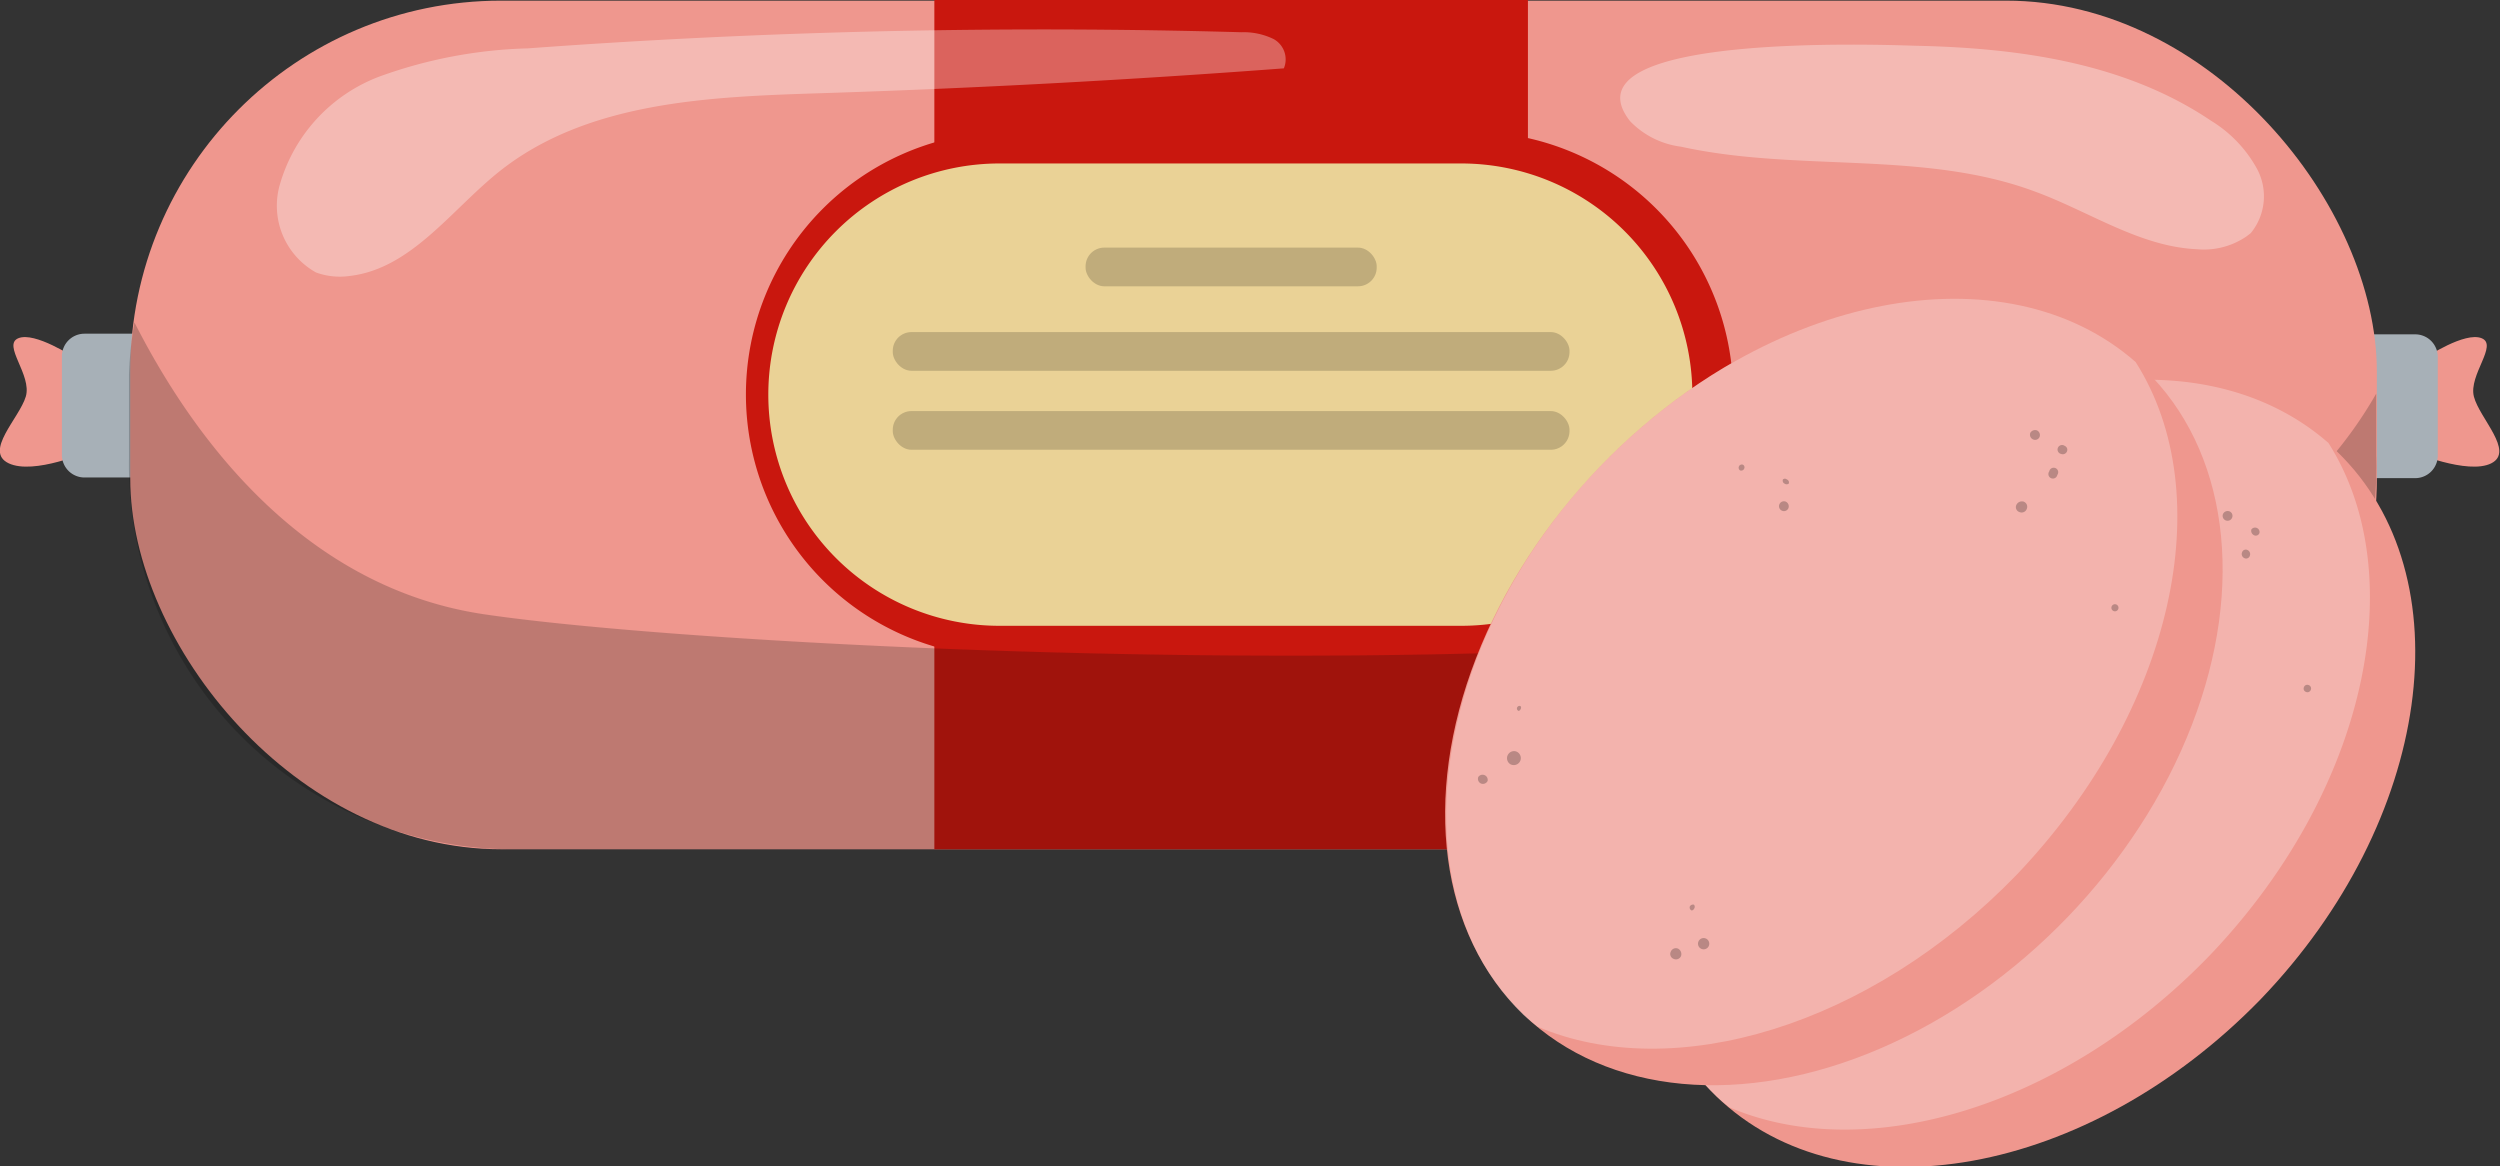 <svg xmlns="http://www.w3.org/2000/svg" viewBox="0 0 77.54 36.17"><rect x="0" y="0" width="77.54" height="36.17" fill="#333333" stroke="none"/><defs><style>.cls-1{fill:#ef978e;}.cls-2{fill:#a7b0b7;}.cls-3{fill:#c9170e;}.cls-4{fill:#ead296;}.cls-5{fill:#020202;opacity:0.18;}.cls-6{fill:#070707;opacity:0.21;}.cls-7,.cls-8{fill:#fff;}.cls-7{opacity:0.33;}.cls-8{opacity:0.27;}.cls-9{opacity:0.24;}</style></defs><g id="Слой_2" data-name="Слой 2"><g id="Layer_1" data-name="Layer 1"><path class="cls-1" d="M75.25,11.08s1.2-.8,1.72-.59-.41,1.14-.24,1.81S78,14,77.27,14.37,74.8,14,74.8,14Z"/><path class="cls-2" d="M73.29,10.37h1.62a.7.7,0,0,1,.7.7v3.06a.7.7,0,0,1-.7.7H73.29a0,0,0,0,1,0,0V10.37A0,0,0,0,1,73.29,10.37Z"/><path class="cls-1" d="M2.29,11.08s-1.21-.8-1.72-.59S1,11.63.8,12.3-.51,14,.27,14.37,2.74,14,2.74,14Z"/><path class="cls-2" d="M1.92,10.37H3.55a.7.7,0,0,1,.7.7v3.06a.7.7,0,0,1-.7.7H1.92a0,0,0,0,1,0,0V10.37A0,0,0,0,1,1.92,10.37Z" transform="translate(6.17 25.18) rotate(180)"/><rect class="cls-1" x="4.04" y="0.02" width="69.68" height="26.32" rx="11.5"/><rect class="cls-3" x="28.98" width="18.41" height="26.34"/><rect class="cls-4" x="23.39" y="4.58" width="29.59" height="15.31" rx="7.42"/><path class="cls-3" d="M45.32,20.38H31A8.15,8.15,0,0,1,31,4.09H45.32a8.15,8.15,0,1,1,0,16.29ZM31,5.07a7.17,7.17,0,1,0,0,14.34H45.32a7.17,7.17,0,1,0,0-14.34Z"/><rect class="cls-5" x="33.67" y="7.68" width="9.03" height="1.2" rx="0.58"/><rect class="cls-5" x="27.69" y="10.3" width="20.99" height="1.2" rx="0.58"/><rect class="cls-5" x="27.69" y="12.75" width="20.99" height="1.2" rx="0.58"/><path class="cls-6" d="M73.7,14.13l0-1.92a13.14,13.14,0,0,1-4,4.33C60.81,22,23.65,20.34,15,19.05,8.85,18.13,5.52,12.65,4.17,10A11.49,11.49,0,0,0,4,11.63v2.58A11.93,11.93,0,0,0,15.7,26.34H62.32A11.86,11.86,0,0,0,73.7,14.13Z"/><path class="cls-7" d="M69.68,7.33a2.34,2.34,0,0,1-1.54.4c-1.77-.08-3.32-1.16-5-1.78-3.46-1.3-7.36-.6-11-1.4a2.66,2.66,0,0,1-1.58-.79C48.39,1,58.39,1.39,59.45,1.42c3.15.07,6.45.52,9.12,2.32A4,4,0,0,1,70,5.23a1.8,1.8,0,0,1-.19,2Z"/><path class="cls-7" d="M9.8,8.45A2.37,2.37,0,0,1,8.69,5.69a5.08,5.08,0,0,1,3.09-3.32,14.6,14.6,0,0,1,4.6-.87A217.64,217.64,0,0,1,38.5,1a2.12,2.12,0,0,1,1,.21.72.72,0,0,1,.32.91q-7.16.54-14.33.77C22,3,18.2,3.14,15.46,5.34c-1.49,1.2-2.72,3-4.62,3.22A2.16,2.16,0,0,1,9.8,8.45Z"/><path class="cls-1" d="M70.11,31c5.32-5.53,6.38-13.13,2.37-17s-11.56-2.5-16.88,3-6.38,13.13-2.37,17S64.79,36.47,70.11,31Z"/><path class="cls-8" d="M72.22,13.74C68.15,10.18,60.8,11.58,55.6,17s-6.38,13.13-2.37,17a4.58,4.58,0,0,0,.42.35c4.23,1.8,10.33,0,14.88-4.71C73.4,24.55,74.83,17.86,72.22,13.74Z"/><g class="cls-9"><path d="M58.11,32.16a.16.16,0,0,0-.09-.22.17.17,0,0,0-.23.09.18.18,0,0,0,.09.23A.19.19,0,0,0,58.11,32.16Z"/><path d="M59,31.85a.17.17,0,0,0-.09-.23.18.18,0,0,0-.23.09.19.19,0,0,0,.1.23A.16.16,0,0,0,59,31.85Z"/><path d="M58.52,30.7a.09.09,0,0,0-.06-.12.08.08,0,0,0-.12.05.09.09,0,0,0,0,.12A.1.1,0,0,0,58.52,30.7Z"/><path d="M61.44,18.27a.15.15,0,0,0-.08-.2.15.15,0,1,0,.08.2Z"/><path d="M61.45,17.46a.1.1,0,1,0-.13.05A.1.1,0,0,0,61.45,17.46Z"/><path d="M60.07,17.05a.1.1,0,0,0,0-.13.09.09,0,0,0-.12,0,.1.1,0,0,0,.05.13A.09.09,0,0,0,60.07,17.05Z"/><path d="M69.23,16.06a.15.15,0,0,0-.08-.2.16.16,0,0,0-.2.08.15.15,0,1,0,.28.12Z"/><path d="M70.08,16.53a.14.14,0,0,0-.25-.11.15.15,0,0,0,.08.18A.12.12,0,0,0,70.08,16.53Z"/><path d="M69.78,17.24a.14.14,0,0,0-.07-.18.12.12,0,0,0-.17.07.14.14,0,0,0,.07.18A.12.12,0,0,0,69.78,17.24Z"/><path d="M68.83,18.3a.16.16,0,0,0-.09-.22.17.17,0,0,0-.23.09.19.19,0,0,0,.1.23A.17.17,0,0,0,68.83,18.3Z"/><path d="M71.67,21.4a.11.11,0,0,0-.06-.15.11.11,0,0,0-.15.06.11.11,0,0,0,.06.15A.11.11,0,0,0,71.67,21.4Z"/><path d="M52.11,26.73a.15.15,0,1,0-.28-.12.15.15,0,0,0,.28.12Z"/><path d="M53.13,26.09a.2.2,0,0,0-.11-.27.21.21,0,0,0-.28.11.21.21,0,1,0,.39.16Z"/><path d="M53.14,24.49a.09.09,0,0,0,0-.11.08.08,0,0,0-.1.05.07.07,0,0,0,0,.1A.08.08,0,0,0,53.14,24.49Z"/></g><ellipse class="cls-1" cx="56.88" cy="21.46" rx="13.89" ry="10.07" transform="translate(1.98 47.57) rotate(-46.11)"/><path class="cls-8" d="M66.24,11.23c-4.06-3.56-11.41-2.16-16.62,3.25s-6.37,13.13-2.37,17c.14.13.29.24.43.36,4.22,1.8,10.32,0,14.88-4.72C67.43,22,68.86,15.35,66.24,11.23Z"/><g class="cls-9"><path d="M52.14,29.65a.19.19,0,0,0-.1-.23.17.17,0,0,0-.22.1.16.16,0,0,0,.09.22A.17.17,0,0,0,52.14,29.65Z"/><path d="M53,29.34a.17.17,0,1,0-.32-.14.17.17,0,1,0,.32.14Z"/><path d="M52.54,28.19a.1.1,0,0,0,0-.13.11.11,0,0,0-.13.06.1.1,0,0,0,.06.12A.09.09,0,0,0,52.54,28.19Z"/><path d="M55.47,15.76a.16.16,0,0,0-.08-.2.15.15,0,1,0-.12.28A.15.15,0,0,0,55.47,15.76Z"/><path d="M55.48,15a.1.1,0,0,0-.06-.13.09.09,0,0,0-.12,0,.1.1,0,0,0,.05.13A.11.11,0,0,0,55.48,15Z"/><path d="M54.1,14.53a.09.09,0,0,0-.05-.12.1.1,0,0,0-.08.18A.1.1,0,0,0,54.1,14.53Z"/><path d="M63.26,13.55a.16.16,0,0,0-.08-.2.17.17,0,0,0-.21.08.16.16,0,0,0,.09.2A.15.15,0,0,0,63.26,13.55Z"/><path d="M64.11,14a.13.13,0,0,0-.07-.17.14.14,0,1,0-.11.25A.14.14,0,0,0,64.11,14Z"/><path d="M63.81,14.73a.14.14,0,1,0-.25-.11.14.14,0,1,0,.25.11Z"/><path d="M62.86,15.79a.17.17,0,0,0-.09-.23.19.19,0,0,0-.23.1.16.16,0,0,0,.09.22A.17.17,0,0,0,62.86,15.79Z"/><path d="M65.7,18.89a.11.11,0,1,0-.15.06A.11.11,0,0,0,65.7,18.89Z"/><path d="M46.14,24.22a.16.16,0,0,0-.29-.12.16.16,0,0,0,.08.2A.16.16,0,0,0,46.14,24.22Z"/><path d="M47.16,23.58A.22.22,0,0,0,47,23.3a.22.22,0,0,0-.16.4A.22.22,0,0,0,47.16,23.58Z"/><path d="M47.16,22a.08.08,0,0,0,0-.1.08.08,0,0,0-.06.15A.08.08,0,0,0,47.16,22Z"/></g></g></g></svg>